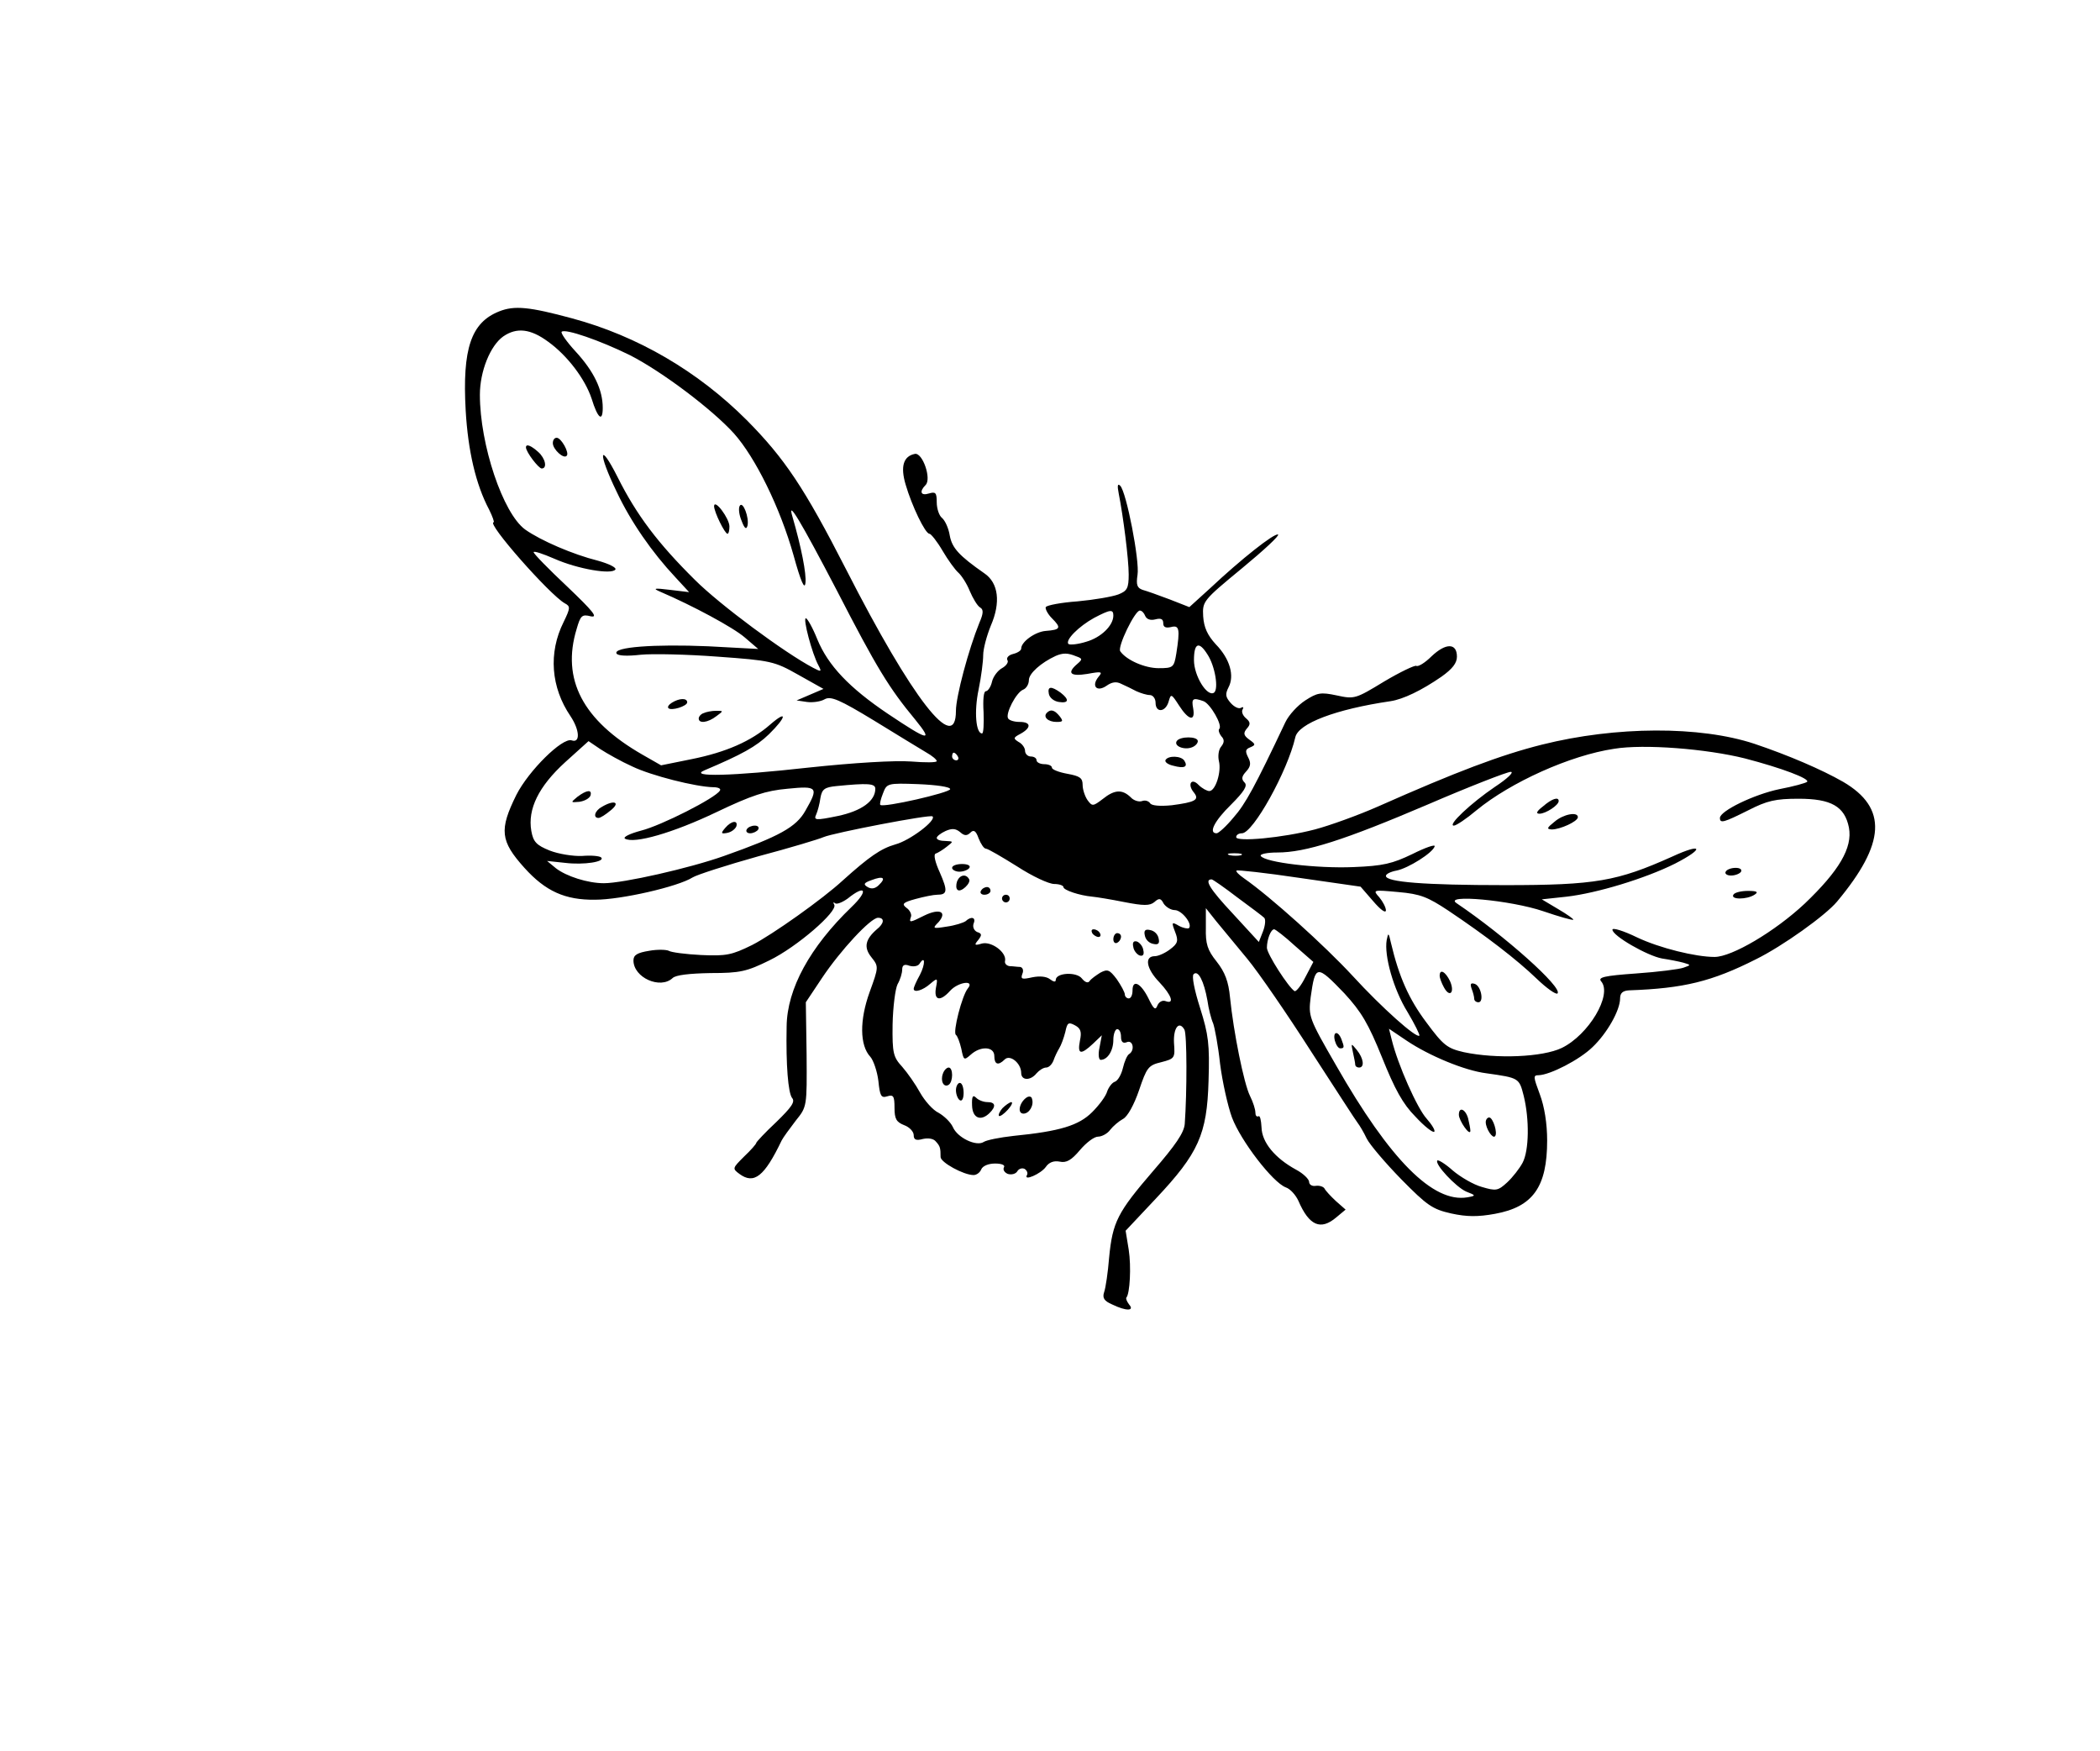 <?xml version="1.0" standalone="no"?>
<!DOCTYPE svg PUBLIC "-//W3C//DTD SVG 20010904//EN"
 "http://www.w3.org/TR/2001/REC-SVG-20010904/DTD/svg10.dtd">
<svg version="1.0" xmlns="http://www.w3.org/2000/svg"
 width="547pt" height="456pt" viewBox="0 0 547 456"
 preserveAspectRatio="xMidYMid meet">

<g transform="translate(0,456) scale(0.1,-0.1)"
fill="#000000" stroke="none">
<path d="M1300 3749 c-73 -29 -96 -97 -87 -258 6 -104 26 -192 61 -258 9 -18
14 -33 12 -33 -21 0 146 -189 185 -211 15 -8 15 -12 -3 -49 -40 -80 -33 -170
18 -245 24 -36 26 -71 3 -63 -24 8 -112 -79 -144 -142 -45 -91 -42 -120 21
-190 55 -61 106 -84 184 -83 68 0 216 34 254 58 11 7 89 32 171 55 83 22 159
45 170 50 25 11 279 60 284 54 11 -10 -59 -63 -97 -73 -38 -11 -68 -32 -137
-94 -52 -48 -183 -141 -236 -168 -53 -26 -67 -29 -133 -26 -40 2 -78 7 -84 11
-6 3 -29 4 -51 0 -31 -5 -41 -11 -41 -25 0 -45 70 -76 102 -46 8 8 44 12 99
13 77 0 94 4 153 33 72 35 179 128 169 145 -3 6 -3 8 2 4 4 -4 19 2 33 12 47
38 55 21 10 -22 -108 -104 -168 -213 -169 -311 -2 -102 4 -172 14 -186 9 -10
-1 -24 -41 -63 -29 -27 -52 -52 -52 -54 0 -3 -14 -19 -32 -36 -30 -30 -31 -31
-12 -45 38 -28 65 -7 110 87 4 8 21 31 37 52 29 36 29 36 28 172 l-2 136 42
63 c48 72 127 157 146 157 18 0 16 -15 -3 -30 -30 -26 -35 -47 -14 -73 19 -24
19 -25 -5 -91 -26 -72 -26 -138 2 -168 8 -9 18 -38 21 -63 4 -39 7 -45 23 -40
16 5 19 1 19 -30 0 -29 5 -37 25 -45 14 -5 25 -17 25 -26 0 -12 6 -15 24 -10
14 3 28 1 34 -7 11 -12 12 -17 12 -40 0 -14 60 -47 86 -47 8 0 17 7 20 15 4 9
19 15 36 15 17 0 27 -4 23 -10 -3 -6 1 -13 10 -17 10 -3 21 0 25 7 4 7 13 9
19 6 6 -4 9 -11 6 -16 -10 -17 36 3 49 21 8 12 21 17 36 14 18 -4 31 4 53 30
16 19 37 35 47 35 10 0 25 8 32 18 7 9 22 22 33 28 12 6 29 37 42 75 20 59 24
65 58 73 35 9 36 11 33 50 -2 39 13 59 27 35 7 -10 7 -164 1 -246 -2 -23 -24
-55 -82 -122 -93 -108 -106 -133 -115 -226 -3 -38 -9 -79 -13 -90 -5 -15 0
-23 21 -32 37 -18 59 -17 44 0 -6 8 -9 16 -7 18 9 10 13 80 6 125 l-8 49 79
84 c111 118 133 167 137 306 3 96 0 120 -22 190 -15 47 -22 83 -17 88 12 12
27 -18 36 -68 3 -22 10 -49 15 -60 4 -11 13 -58 18 -105 6 -47 20 -110 31
-140 23 -61 106 -169 140 -182 12 -4 26 -20 33 -35 28 -65 58 -78 99 -43 l24
20 -25 22 c-14 13 -27 27 -30 33 -3 5 -13 8 -22 7 -10 -2 -18 3 -18 10 0 7
-15 22 -34 32 -55 30 -89 71 -90 110 -1 19 -4 32 -8 29 -5 -2 -8 2 -8 10 0 8
-6 27 -14 43 -16 32 -43 167 -52 256 -4 42 -13 66 -35 94 -24 30 -29 46 -28
88 l0 51 27 -34 c15 -18 51 -62 81 -98 29 -35 104 -144 166 -241 63 -97 117
-181 122 -187 4 -5 15 -23 23 -40 8 -16 49 -64 90 -106 67 -68 81 -78 130 -89
41 -9 70 -9 114 -1 99 18 136 70 136 191 0 44 -7 88 -19 120 -17 46 -18 50 -3
50 30 1 106 40 140 73 38 36 72 96 72 127 0 14 7 20 23 21 143 5 216 23 331
81 69 34 181 114 211 150 127 152 132 244 16 312 -56 32 -142 69 -231 99 -142
47 -361 46 -553 -2 -108 -27 -224 -71 -427 -161 -52 -23 -127 -50 -165 -60
-84 -22 -205 -33 -205 -20 0 6 7 10 15 10 29 0 119 162 139 250 8 36 105 73
248 94 33 5 81 28 133 64 28 20 40 35 40 52 0 36 -29 36 -66 1 -17 -17 -35
-28 -40 -25 -4 2 -42 -16 -84 -41 -74 -45 -77 -46 -123 -36 -42 9 -51 7 -82
-13 -20 -13 -43 -38 -52 -57 -79 -167 -104 -213 -135 -248 -19 -23 -39 -41
-44 -41 -22 0 -6 32 38 75 34 34 43 49 35 57 -9 9 -8 16 4 29 12 13 13 22 5
37 -8 16 -7 21 6 26 14 6 14 8 -3 20 -15 11 -16 17 -6 29 10 11 9 17 -3 27 -8
7 -12 17 -8 23 3 5 1 7 -4 4 -6 -4 -18 2 -27 12 -14 16 -15 23 -6 41 16 30 4
74 -33 112 -22 24 -31 44 -33 73 -2 39 -1 41 101 125 57 47 99 86 94 88 -10 4
-96 -64 -177 -140 l-54 -49 -51 20 c-29 11 -60 22 -71 25 -14 5 -17 13 -13 39
6 36 -29 216 -45 232 -7 7 -8 0 -4 -20 12 -61 26 -171 26 -211 0 -36 -4 -43
-27 -52 -16 -6 -63 -14 -106 -18 -42 -3 -80 -10 -83 -15 -2 -4 5 -18 16 -29
25 -25 23 -30 -16 -33 -27 -2 -64 -28 -64 -46 0 -5 -9 -11 -21 -14 -12 -3 -18
-10 -15 -16 4 -5 -3 -15 -14 -21 -11 -6 -23 -22 -26 -35 -3 -14 -11 -25 -16
-25 -6 0 -8 -23 -6 -55 1 -30 0 -55 -4 -55 -16 0 -21 57 -9 114 7 34 12 74 12
90 0 16 9 50 20 77 26 60 20 111 -17 136 -66 46 -84 66 -90 98 -3 19 -12 39
-20 46 -8 6 -14 25 -14 41 0 25 -3 28 -20 23 -22 -7 -26 5 -9 22 16 16 -8 85
-28 81 -30 -6 -38 -33 -24 -80 16 -55 51 -128 62 -128 4 0 20 -20 34 -44 14
-24 33 -50 41 -57 8 -7 22 -28 30 -48 8 -19 20 -39 27 -43 9 -5 9 -15 -2 -40
-28 -69 -61 -192 -61 -229 0 -116 -114 31 -286 368 -109 213 -160 289 -259
389 -127 127 -284 219 -455 265 -111 30 -150 34 -190 18z m128 -79 c50 -36 96
-97 113 -148 16 -52 29 -62 29 -24 0 47 -23 95 -71 147 -23 25 -39 48 -36 51
9 9 101 -23 178 -61 84 -43 214 -141 271 -204 56 -63 120 -193 155 -317 19
-69 29 -91 31 -72 3 23 -11 94 -34 173 -14 47 21 -11 116 -193 104 -202 136
-254 204 -336 48 -59 35 -56 -71 15 -101 68 -156 126 -184 194 -12 30 -26 55
-30 55 -8 0 16 -92 33 -123 9 -17 7 -17 -14 -6 -74 39 -243 164 -308 229 -96
95 -152 169 -201 267 -49 97 -52 64 -3 -37 37 -79 93 -159 153 -223 l36 -39
-50 6 c-41 5 -46 4 -25 -5 84 -36 190 -93 220 -119 l35 -30 -130 7 c-141 6
-249 -2 -239 -19 4 -6 28 -7 63 -3 31 3 121 1 200 -5 139 -10 148 -12 210 -47
l66 -37 -35 -15 -35 -15 27 -4 c15 -2 36 1 46 7 16 9 39 -1 128 -55 60 -37
121 -74 136 -83 16 -9 28 -19 28 -23 0 -4 -30 -4 -67 -1 -42 3 -146 -3 -268
-16 -197 -22 -313 -25 -270 -7 97 41 135 62 168 94 46 45 49 65 3 25 -49 -43
-115 -72 -205 -90 l-79 -16 -49 28 c-155 89 -211 196 -171 327 10 35 14 39 37
33 20 -4 5 14 -61 77 -49 46 -88 86 -88 90 0 4 24 -4 54 -17 61 -27 150 -42
159 -28 3 5 -17 15 -46 23 -64 16 -148 52 -189 81 -58 42 -118 221 -118 351 0
61 27 128 61 152 35 24 71 20 117 -14z m1472 -713 c0 -26 -32 -57 -70 -68 -22
-7 -43 -9 -47 -6 -9 10 27 46 67 68 42 22 50 23 50 6z m83 -1 c4 -9 14 -12 26
-9 15 4 21 1 21 -10 0 -10 6 -13 20 -10 22 6 24 -5 14 -69 -6 -36 -8 -38 -46
-38 -36 0 -84 21 -100 44 -8 11 38 106 51 106 5 0 11 -6 14 -14z m162 -100
c20 -30 30 -91 17 -100 -18 -11 -52 44 -52 85 0 45 13 50 35 15z m-342 -5 c17
-6 17 -8 3 -20 -28 -24 -18 -33 26 -26 38 7 41 6 29 -8 -19 -24 -4 -40 21 -23
14 10 26 12 39 5 11 -5 28 -13 39 -19 11 -5 27 -10 35 -10 8 0 15 -9 15 -20 0
-27 26 -25 34 3 6 21 7 21 27 -10 25 -39 43 -43 37 -8 -5 26 -1 29 27 19 18
-7 50 -63 41 -72 -3 -3 -1 -11 5 -19 9 -9 8 -17 0 -27 -7 -8 -9 -25 -6 -38 7
-28 -9 -78 -25 -78 -6 0 -19 7 -28 16 -19 20 -30 1 -12 -20 15 -19 3 -25 -58
-33 -31 -3 -52 -1 -56 5 -4 6 -13 9 -21 6 -8 -3 -22 1 -30 10 -22 21 -42 20
-73 -5 -25 -19 -27 -19 -39 -3 -7 10 -13 28 -13 40 0 18 -7 23 -40 29 -22 4
-40 11 -40 16 0 5 -9 9 -20 9 -11 0 -20 5 -20 10 0 6 -7 10 -15 10 -8 0 -15 7
-15 15 0 7 -7 18 -17 23 -14 9 -14 11 5 21 29 16 28 31 -2 31 -14 0 -27 4 -30
9 -8 12 21 68 39 75 8 3 15 14 15 25 0 17 31 45 70 63 19 8 31 8 53 -1z
m-1156 -287 c50 -24 165 -53 211 -54 13 0 21 -4 17 -9 -11 -19 -153 -91 -205
-104 -30 -8 -48 -17 -42 -21 24 -14 125 15 238 69 92 44 129 56 185 61 79 8
82 4 47 -57 -24 -43 -68 -67 -212 -118 -90 -32 -263 -71 -313 -71 -42 0 -98
18 -125 39 l-23 19 47 -5 c49 -6 105 3 94 14 -4 4 -26 6 -50 4 -23 -1 -61 5
-84 14 -35 14 -43 23 -48 51 -10 57 19 116 88 179 l61 55 31 -21 c17 -11 54
-32 83 -45z m2898 21 c96 -25 170 -53 162 -61 -3 -3 -35 -12 -72 -19 -67 -14
-155 -57 -155 -75 0 -15 10 -12 74 20 49 25 71 30 131 30 85 0 120 -20 131
-75 10 -53 -26 -113 -115 -198 -78 -73 -190 -139 -235 -139 -49 0 -143 23
-202 51 -35 17 -64 26 -64 20 0 -16 91 -68 129 -75 20 -3 45 -8 56 -11 20 -6
20 -6 0 -13 -11 -4 -66 -11 -123 -15 -84 -6 -101 -10 -91 -21 29 -35 -33 -139
-103 -173 -50 -24 -170 -29 -255 -11 -43 10 -53 17 -98 78 -45 60 -71 118 -92
207 -6 27 -7 27 -11 7 -7 -41 18 -129 54 -187 19 -32 33 -60 31 -62 -8 -7 -97
72 -174 156 -73 79 -214 206 -283 254 -13 9 -22 18 -19 20 2 2 76 -6 163 -19
l160 -23 33 -38 c18 -21 32 -32 33 -24 0 8 -8 23 -17 34 -18 20 -17 20 49 14
58 -5 77 -13 130 -48 100 -67 179 -128 230 -177 26 -25 51 -43 55 -39 14 15
-137 150 -263 235 -36 24 141 8 226 -21 41 -14 76 -24 78 -22 2 1 -16 14 -40
28 l-42 25 65 7 c78 9 204 47 282 86 78 40 72 55 -8 18 -143 -64 -199 -74
-435 -74 -210 0 -310 8 -310 24 0 5 12 11 28 14 30 6 94 46 99 63 2 6 -24 -3
-58 -20 -52 -25 -76 -31 -154 -34 -94 -4 -230 12 -241 29 -3 5 17 9 43 9 74 0
174 32 392 125 109 47 207 85 216 85 10 0 -9 -18 -41 -39 -62 -42 -125 -101
-107 -101 6 0 33 18 59 40 89 73 244 143 358 160 78 13 241 0 341 -25z m-2050
5 c3 -5 1 -10 -4 -10 -6 0 -11 5 -11 10 0 6 2 10 4 10 3 0 8 -4 11 -10z m-215
-84 c0 -32 -36 -58 -98 -71 -58 -12 -63 -11 -56 4 4 9 9 28 11 43 4 23 11 28
42 31 81 8 101 7 101 -7z m195 -1 c0 -9 -174 -49 -182 -41 -2 2 1 15 7 30 10
26 11 27 92 24 47 -2 83 -7 83 -13z m53 -113 c8 8 14 5 21 -15 6 -15 14 -27
19 -27 5 0 41 -21 81 -46 40 -26 83 -46 97 -46 13 0 24 -4 24 -8 0 -8 42 -22
75 -25 11 -1 48 -7 83 -14 51 -10 67 -10 79 0 12 11 17 10 24 -4 6 -9 19 -17
29 -17 18 0 47 -36 37 -47 -3 -2 -15 0 -26 6 -19 11 -20 10 -10 -16 9 -23 7
-30 -13 -45 -13 -10 -31 -18 -40 -18 -28 0 -22 -33 12 -68 32 -34 40 -58 16
-49 -8 3 -17 -2 -21 -11 -5 -14 -10 -10 -23 17 -20 41 -42 52 -42 22 0 -12 -4
-21 -10 -21 -5 0 -10 5 -10 10 0 6 -10 24 -21 40 -19 25 -24 27 -43 17 -11 -7
-24 -16 -28 -22 -4 -6 -12 -3 -20 7 -14 18 -68 15 -68 -4 0 -6 -6 -5 -15 2 -9
7 -26 9 -46 5 -27 -6 -31 -5 -26 9 4 9 1 17 -6 18 -7 0 -19 2 -27 2 -8 1 -14
7 -12 14 4 22 -35 51 -60 45 -20 -6 -21 -4 -10 9 10 13 10 17 -3 21 -8 4 -12
13 -9 22 7 16 -6 20 -21 6 -6 -4 -27 -11 -49 -14 -37 -6 -38 -5 -21 12 23 27
2 36 -37 17 -38 -19 -41 -20 -35 -3 2 6 -3 17 -12 23 -13 10 -9 14 24 23 22 6
47 11 56 11 27 0 28 10 7 58 -12 26 -17 47 -11 49 6 2 19 10 29 18 18 14 18
14 -3 15 -13 0 -23 3 -23 8 0 4 10 12 23 18 16 7 26 7 38 -3 11 -10 18 -10 27
-1z m705 -59 c-7 -2 -21 -2 -30 0 -10 3 -4 5 12 5 17 0 24 -2 18 -5z m-944
-78 c-9 -9 -19 -11 -29 -5 -12 7 -10 11 10 18 31 12 39 6 19 -13z m934 -32
c34 -25 66 -49 70 -53 4 -4 3 -19 -3 -35 l-11 -28 -68 74 c-60 64 -75 89 -55
89 3 0 33 -21 67 -47z m150 -126 l48 -42 -21 -40 c-11 -22 -24 -38 -28 -36
-16 10 -72 97 -72 113 0 21 10 48 19 48 3 0 28 -19 54 -43z m-977 -76 c-9 -16
-16 -32 -16 -36 0 -11 24 -4 43 13 19 16 20 16 15 -10 -6 -34 11 -37 37 -8 21
23 65 29 46 6 -15 -18 -40 -115 -31 -121 4 -3 10 -19 14 -36 6 -30 7 -31 24
-16 26 24 62 22 62 -3 0 -22 10 -26 27 -9 14 14 43 -10 43 -35 0 -20 24 -21
40 -1 7 8 18 15 25 15 7 0 15 8 19 18 3 9 10 24 15 32 5 8 12 27 16 43 5 24 8
26 25 17 15 -8 18 -17 13 -40 -7 -36 2 -38 34 -8 l23 22 -6 -32 c-4 -18 -2
-32 3 -32 18 0 33 24 33 52 0 15 5 28 10 28 6 0 10 -9 10 -20 0 -13 5 -18 15
-14 16 7 22 -21 6 -31 -5 -3 -12 -19 -16 -36 -4 -17 -13 -33 -21 -36 -7 -2
-16 -14 -20 -25 -3 -12 -21 -36 -39 -54 -35 -35 -84 -50 -205 -62 -36 -4 -71
-11 -78 -16 -19 -12 -68 11 -80 39 -6 13 -23 29 -37 37 -15 7 -36 31 -48 52
-12 22 -33 52 -47 68 -23 25 -26 35 -25 110 1 46 7 93 13 105 7 12 12 29 12
38 0 12 6 15 19 10 11 -3 22 -1 26 5 15 24 16 0 1 -29z m1106 -48 c44 -48 62
-78 98 -167 33 -82 54 -121 87 -154 23 -25 46 -43 49 -39 3 3 -6 18 -20 34
-24 26 -75 140 -91 206 l-7 28 46 -31 c58 -39 151 -78 208 -85 85 -12 85 -12
97 -59 15 -61 14 -142 -3 -174 -8 -15 -26 -38 -40 -51 -24 -22 -29 -23 -66
-12 -22 6 -56 26 -76 43 -19 17 -37 28 -40 26 -8 -9 48 -69 75 -81 26 -10 26
-11 3 -15 -89 -15 -201 97 -342 344 -71 123 -72 127 -66 177 12 85 15 86 88
10z"/>
<path d="M1440 3406 c0 -16 28 -42 36 -33 8 7 -14 47 -26 47 -6 0 -10 -6 -10
-14z"/>
<path d="M1370 3395 c0 -12 33 -55 41 -55 15 0 10 26 -9 43 -19 17 -32 22 -32
12z"/>
<path d="M1860 3242 c0 -15 28 -72 35 -72 3 0 5 9 5 19 0 21 -39 73 -40 53z"/>
<path d="M1927 3243 c-4 -6 -2 -24 5 -40 7 -19 12 -23 15 -12 5 21 -12 65 -20
52z"/>
<path d="M1750 2730 c-8 -5 -12 -11 -9 -14 7 -8 49 5 49 15 0 12 -21 11 -40
-1z"/>
<path d="M1833 2703 c-7 -2 -13 -9 -13 -14 0 -14 24 -11 46 6 19 14 19 14 -1
14 -11 0 -26 -3 -32 -6z"/>
<path d="M2732 2753 c2 -10 13 -19 26 -21 26 -4 28 6 5 24 -25 18 -35 17 -31
-3z"/>
<path d="M2727 2704 c-11 -11 3 -24 25 -24 17 0 18 2 8 15 -13 16 -23 19 -33
9z"/>
<path d="M3065 2630 c-8 -13 20 -24 40 -16 8 3 15 10 15 16 0 13 -47 13 -55 0z"/>
<path d="M3036 2581 c-3 -5 6 -12 20 -15 29 -8 39 -3 29 13 -8 13 -42 14 -49
2z"/>
<path d="M1504 2485 c-18 -15 -18 -15 5 -13 14 2 26 9 29 16 5 17 -10 15 -34
-3z"/>
<path d="M1568 2459 c-19 -10 -24 -29 -9 -29 5 0 19 9 32 20 26 21 9 28 -23 9z"/>
<path d="M1889 2404 c-12 -14 -11 -16 5 -13 11 2 21 10 24 17 5 17 -13 15 -29
-4z"/>
<path d="M1945 2400 c-3 -5 1 -10 9 -10 8 0 18 5 21 10 3 6 -1 10 -9 10 -8 0
-18 -4 -21 -10z"/>
<path d="M4019 2460 c-17 -13 -19 -19 -9 -19 16 0 50 22 50 33 0 12 -18 6 -41
-14z"/>
<path d="M4049 2420 c-20 -16 -21 -19 -7 -20 22 0 68 21 68 32 0 15 -38 8 -61
-12z"/>
<path d="M4495 2290 c-3 -5 3 -10 14 -10 11 0 23 5 26 10 3 6 -3 10 -14 10
-11 0 -23 -4 -26 -10z"/>
<path d="M4515 2230 c-8 -13 35 -13 55 0 11 7 7 10 -17 10 -17 0 -35 -4 -38
-10z"/>
<path d="M3750 2019 c0 -6 5 -19 11 -30 15 -28 29 -14 16 16 -12 25 -27 33
-27 14z"/>
<path d="M3833 1986 c4 -10 7 -22 7 -27 0 -5 5 -9 11 -9 15 0 7 43 -10 48 -10
3 -12 0 -8 -12z"/>
<path d="M2480 2300 c0 -5 9 -10 19 -10 11 0 23 5 26 10 4 6 -5 10 -19 10 -14
0 -26 -4 -26 -10z"/>
<path d="M2493 2265 c-3 -9 -3 -19 1 -22 8 -9 37 18 30 28 -8 14 -24 11 -31
-6z"/>
<path d="M2555 2240 c-3 -5 1 -10 9 -10 9 0 16 5 16 10 0 6 -4 10 -9 10 -6 0
-13 -4 -16 -10z"/>
<path d="M2610 2220 c0 -5 5 -10 10 -10 6 0 10 5 10 10 0 6 -4 10 -10 10 -5 0
-10 -4 -10 -10z"/>
<path d="M2845 2130 c3 -5 11 -10 16 -10 6 0 7 5 4 10 -3 6 -11 10 -16 10 -6
0 -7 -4 -4 -10z"/>
<path d="M2982 2124 c2 -11 11 -20 22 -22 13 -3 17 1 14 14 -2 11 -11 20 -22
22 -13 3 -17 -1 -14 -14z"/>
<path d="M2900 2114 c0 -8 5 -12 10 -9 6 3 10 10 10 16 0 5 -4 9 -10 9 -5 0
-10 -7 -10 -16z"/>
<path d="M2952 2094 c1 -9 9 -19 16 -22 9 -3 13 2 10 14 -1 9 -9 19 -16 22 -9
3 -13 -2 -10 -14z"/>
<path d="M2456 1764 c-7 -19 2 -37 15 -29 12 8 12 45 0 45 -5 0 -12 -7 -15
-16z"/>
<path d="M2490 1721 c0 -11 5 -23 10 -26 6 -4 10 5 10 19 0 14 -4 26 -10 26
-5 0 -10 -9 -10 -19z"/>
<path d="M2532 1681 c1 -33 23 -42 46 -19 17 17 15 28 -6 28 -10 0 -23 5 -29
11 -9 9 -12 4 -11 -20z"/>
<path d="M2674 1702 c-19 -13 -25 -42 -8 -42 15 0 28 22 22 39 -1 6 -8 7 -14
3z"/>
<path d="M2611 1674 c-7 -8 -11 -17 -9 -20 3 -2 13 5 23 16 10 11 14 20 9 20
-5 -1 -15 -8 -23 -16z"/>
<path d="M3477 1850 c3 -11 9 -20 14 -20 11 0 11 3 3 24 -9 23 -23 20 -17 -4z"/>
<path d="M3524 1820 c3 -14 6 -28 6 -32 0 -5 5 -8 10 -8 15 0 12 24 -6 46 -15
18 -15 18 -10 -6z"/>
<path d="M3800 1657 c0 -15 29 -57 30 -42 0 6 -3 20 -6 33 -7 24 -24 31 -24 9z"/>
<path d="M3870 1638 c0 -17 18 -44 24 -37 8 7 -5 49 -15 49 -5 0 -9 -6 -9 -12z"/>
</g>
</svg>
